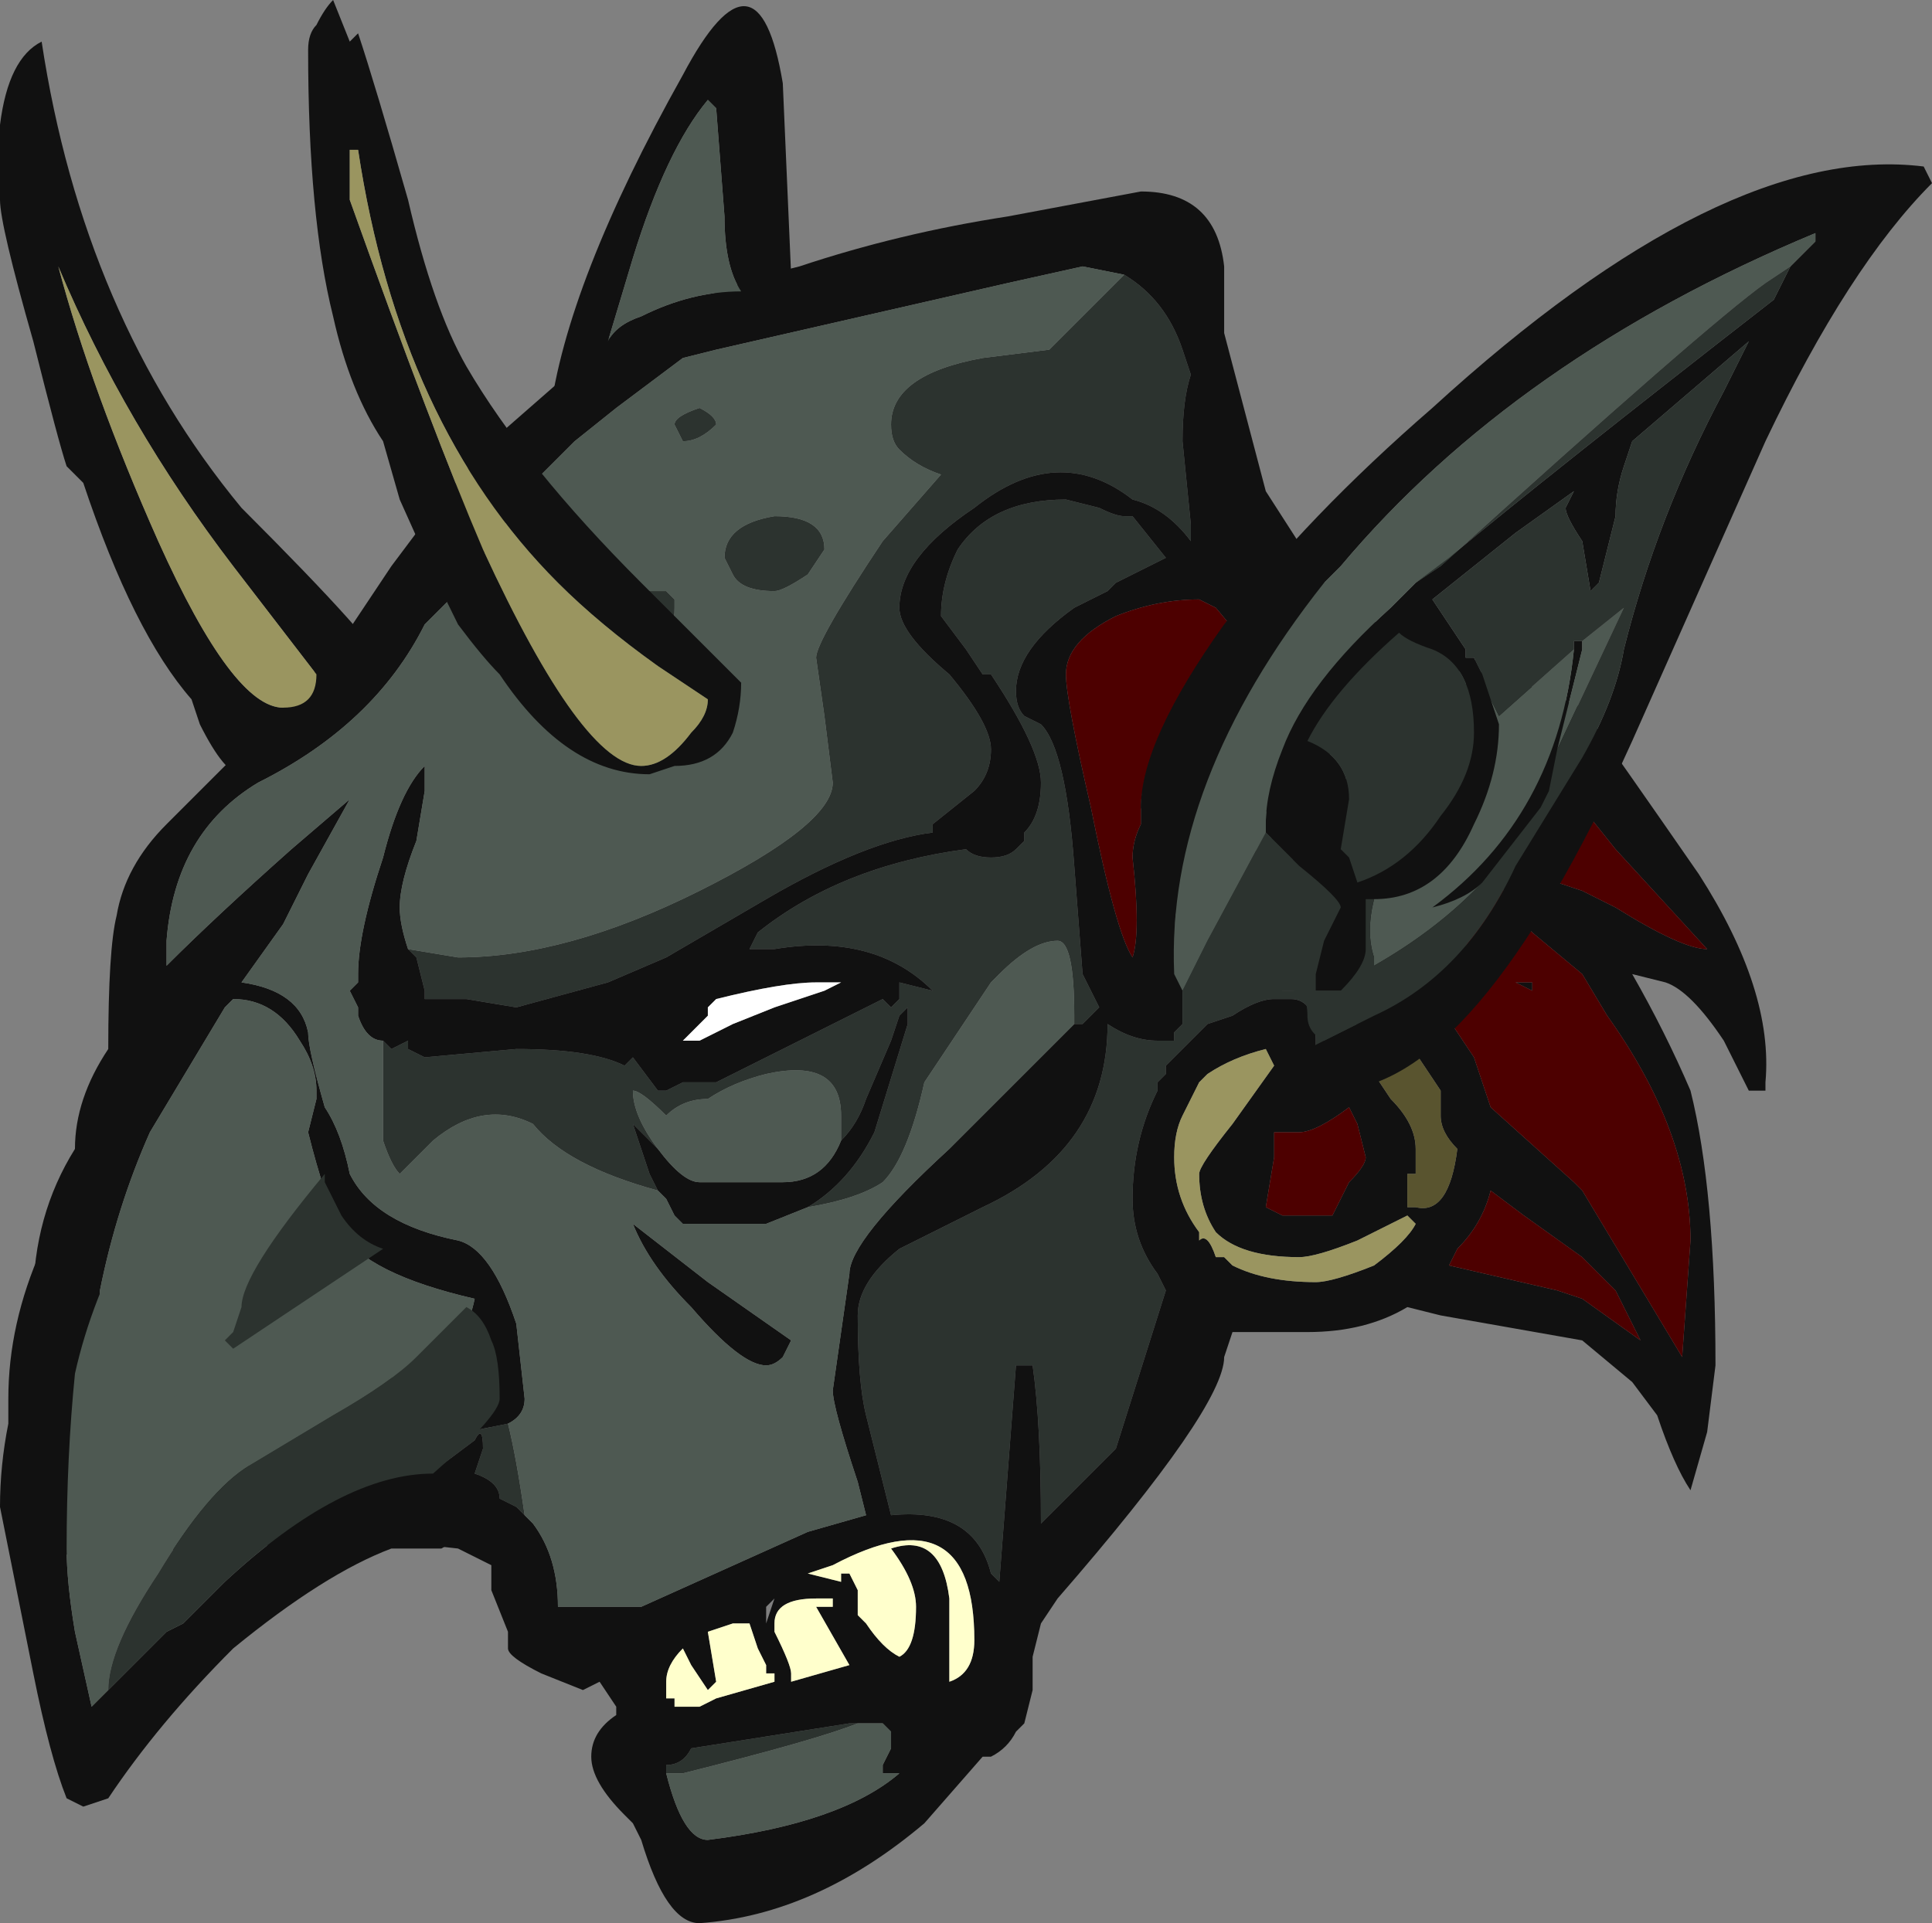 <?xml version="1.0" encoding="UTF-8" standalone="no"?>
<svg xmlns:ffdec="https://www.free-decompiler.com/flash" xmlns:xlink="http://www.w3.org/1999/xlink" ffdec:objectType="shape" height="11.55px" width="11.6px" xmlns="http://www.w3.org/2000/svg">
  <rect width="100%" height="100%" fill="#808080" stroke="none"/>
  <g transform="matrix(1.0, 0.0, 0.0, 1.0, -3.1, 14.65)">
    <path d="M9.85 -13.0 Q10.1 -12.85 10.2 -12.55 L10.25 -12.4 Q10.2 -12.25 10.2 -12.0 L10.25 -11.5 10.25 -11.4 Q10.1 -11.6 9.9 -11.65 9.45 -12.0 8.95 -11.6 8.5 -11.3 8.5 -11.0 8.5 -10.85 8.8 -10.6 9.05 -10.3 9.05 -10.15 9.05 -10.0 8.95 -9.9 L8.7 -9.7 8.7 -9.65 Q8.3 -9.6 7.7 -9.25 L7.1 -8.9 6.75 -8.75 6.2 -8.6 5.9 -8.65 5.65 -8.65 5.65 -8.7 5.6 -8.9 5.55 -8.95 5.85 -8.9 Q6.5 -8.9 7.3 -9.3 8.1 -9.7 8.1 -9.95 L8.05 -10.35 8.0 -10.7 Q8.0 -10.8 8.4 -11.4 L8.75 -11.8 Q8.6 -11.85 8.5 -11.95 8.45 -12.0 8.45 -12.1 8.45 -12.4 9.0 -12.5 L9.4 -12.55 9.85 -13.0 M5.4 -8.4 L5.45 -8.35 5.55 -8.4 5.55 -8.35 5.65 -8.3 6.2 -8.35 Q6.65 -8.35 6.85 -8.25 L6.9 -8.3 7.05 -8.1 7.1 -8.1 7.2 -8.15 7.4 -8.15 8.4 -8.65 8.45 -8.6 8.5 -8.65 8.5 -8.75 8.7 -8.7 Q8.35 -9.05 7.75 -8.95 L7.6 -8.95 7.65 -9.05 Q8.15 -9.45 8.9 -9.55 8.95 -9.5 9.05 -9.5 9.15 -9.5 9.2 -9.55 L9.25 -9.6 9.25 -9.65 Q9.35 -9.75 9.35 -9.95 9.35 -10.15 9.05 -10.6 L9.0 -10.6 8.9 -10.75 8.75 -10.95 Q8.75 -11.15 8.85 -11.35 9.05 -11.65 9.5 -11.65 L9.7 -11.6 Q9.8 -11.55 9.85 -11.55 L9.9 -11.55 10.1 -11.3 9.8 -11.15 9.75 -11.1 9.55 -11.0 Q9.2 -10.75 9.2 -10.5 9.2 -10.4 9.25 -10.35 L9.35 -10.3 Q9.5 -10.15 9.55 -9.45 L9.6 -8.8 9.7 -8.6 9.6 -8.5 9.55 -8.5 9.55 -8.55 Q9.55 -9.0 9.45 -9.0 9.3 -9.0 9.1 -8.8 L9.05 -8.75 8.65 -8.15 Q8.55 -7.7 8.4 -7.55 8.25 -7.45 7.95 -7.4 8.2 -7.55 8.35 -7.85 L8.55 -8.5 8.55 -8.6 8.5 -8.55 8.45 -8.4 8.3 -8.05 Q8.25 -7.9 8.15 -7.8 L8.15 -7.95 Q8.15 -8.3 7.7 -8.2 7.5 -8.15 7.35 -8.05 7.2 -8.05 7.1 -7.95 6.95 -8.1 6.9 -8.1 6.9 -7.95 7.05 -7.75 L6.9 -7.9 7.0 -7.6 7.05 -7.5 Q6.5 -7.65 6.3 -7.9 6.0 -8.05 5.7 -7.8 L5.5 -7.6 Q5.45 -7.65 5.4 -7.8 5.4 -7.95 5.4 -8.1 L5.4 -8.4 M6.25 -5.55 L6.2 -5.6 6.1 -5.65 Q6.1 -5.75 5.95 -5.8 L6.0 -5.95 Q6.0 -6.1 5.95 -6.0 L5.75 -5.85 3.65 -5.85 5.7 -6.45 5.9 -6.05 6.15 -6.1 Q6.2 -5.9 6.25 -5.55 M7.15 -12.1 Q7.15 -12.15 7.3 -12.2 7.4 -12.15 7.4 -12.1 7.3 -12.0 7.2 -12.0 L7.15 -12.1 M7.15 -11.05 L7.15 -11.0 Q7.15 -10.75 6.95 -10.75 L6.8 -11.1 7.1 -11.1 7.15 -11.05 M7.45 -11.3 Q7.45 -11.5 7.75 -11.55 8.05 -11.55 8.05 -11.35 L7.95 -11.2 Q7.8 -11.1 7.75 -11.1 7.55 -11.1 7.5 -11.2 L7.45 -11.3 M10.9 -10.0 L10.8 -8.7 11.2 -8.7 11.25 -8.45 11.0 -8.35 11.0 -8.4 Q11.0 -8.65 10.85 -8.65 L10.75 -8.65 Q10.65 -8.65 10.5 -8.55 L10.35 -8.5 10.1 -8.25 10.1 -8.2 10.05 -8.15 10.05 -8.1 Q9.9 -7.8 9.9 -7.45 9.9 -7.2 10.05 -7.0 L10.1 -6.9 9.8 -5.95 9.35 -5.5 Q9.35 -6.1 9.3 -6.45 L9.2 -6.45 9.1 -5.15 9.05 -5.2 Q8.95 -5.6 8.45 -5.55 L8.3 -6.15 Q8.25 -6.35 8.25 -6.75 8.25 -6.95 8.5 -7.15 L9.0 -7.4 Q9.75 -7.75 9.75 -8.5 9.9 -8.4 10.05 -8.4 L10.15 -8.4 10.15 -8.45 10.2 -8.5 10.2 -8.7 10.15 -9.15 10.9 -10.0 M12.35 -10.9 L12.3 -10.9 12.35 -10.9 M8.25 -4.3 Q8.0 -4.2 7.2 -4.0 L7.1 -4.0 7.1 -4.05 Q7.2 -4.05 7.25 -4.15 L8.2 -4.3 8.25 -4.3" fill="#2c332f" fill-rule="evenodd" stroke="none"/>
    <path d="M5.55 -8.95 L5.6 -8.9 5.65 -8.7 5.65 -8.65 5.9 -8.65 6.2 -8.6 6.75 -8.75 7.1 -8.9 7.7 -9.25 Q8.3 -9.6 8.7 -9.65 L8.7 -9.7 8.95 -9.9 Q9.05 -10.0 9.05 -10.15 9.05 -10.3 8.8 -10.6 8.5 -10.85 8.5 -11.0 8.5 -11.3 8.95 -11.6 9.45 -12.0 9.9 -11.65 10.1 -11.6 10.25 -11.4 L10.25 -11.5 10.2 -12.0 Q10.2 -12.25 10.25 -12.4 L10.2 -12.55 Q10.1 -12.85 9.85 -13.0 L9.6 -13.05 9.15 -12.95 7.4 -12.55 7.2 -12.5 6.8 -12.2 6.55 -12.0 6.3 -11.75 Q6.1 -11.45 5.8 -11.05 L5.65 -10.9 Q5.35 -10.3 4.65 -9.95 4.15 -9.65 4.1 -9.0 L4.1 -8.85 Q4.4 -9.15 4.85 -9.55 L5.2 -9.85 4.95 -9.4 4.8 -9.1 4.55 -8.75 Q4.9 -8.7 4.95 -8.45 4.95 -8.35 5.05 -8.0 5.15 -7.85 5.2 -7.6 5.35 -7.3 5.85 -7.2 6.05 -7.15 6.2 -6.7 L6.25 -6.25 Q6.25 -6.15 6.15 -6.1 L5.9 -6.05 5.7 -6.45 Q5.9 -6.6 5.95 -6.85 5.3 -7.0 5.15 -7.25 5.05 -7.45 4.95 -7.85 L5.0 -8.05 5.0 -8.1 Q5.0 -8.25 4.9 -8.4 4.75 -8.65 4.5 -8.65 L4.45 -8.6 4.0 -7.85 Q3.8 -7.4 3.7 -6.9 L3.65 -5.85 5.75 -5.85 5.95 -6.0 Q6.0 -6.1 6.0 -5.95 L5.95 -5.8 Q6.1 -5.75 6.1 -5.65 L6.2 -5.6 6.25 -5.55 6.3 -5.5 Q6.45 -5.3 6.45 -5.0 L6.95 -5.0 7.95 -5.45 8.3 -5.55 8.25 -5.75 Q8.1 -6.2 8.1 -6.3 L8.2 -7.0 Q8.2 -7.2 8.8 -7.75 L9.55 -8.5 9.6 -8.5 9.7 -8.6 9.6 -8.8 9.55 -9.45 Q9.5 -10.15 9.35 -10.3 L9.25 -10.35 Q9.2 -10.4 9.2 -10.5 9.2 -10.75 9.55 -11.0 L9.75 -11.1 9.8 -11.15 10.1 -11.3 9.9 -11.55 9.85 -11.55 Q9.8 -11.55 9.7 -11.6 L9.5 -11.65 Q9.05 -11.65 8.85 -11.35 8.75 -11.15 8.75 -10.95 L8.9 -10.75 9.0 -10.6 9.05 -10.6 Q9.35 -10.15 9.35 -9.95 9.35 -9.75 9.25 -9.65 L9.25 -9.6 9.2 -9.55 Q9.15 -9.5 9.05 -9.5 8.95 -9.5 8.9 -9.55 8.15 -9.45 7.65 -9.05 L7.6 -8.95 7.75 -8.95 Q8.35 -9.05 8.7 -8.7 L8.5 -8.75 8.5 -8.65 8.45 -8.6 8.4 -8.65 7.4 -8.15 7.2 -8.15 7.1 -8.1 7.05 -8.1 6.9 -8.3 6.85 -8.25 Q6.65 -8.35 6.2 -8.35 L5.65 -8.3 5.55 -8.35 5.55 -8.4 5.45 -8.35 5.4 -8.4 Q5.3 -8.4 5.25 -8.55 L5.25 -8.6 5.2 -8.7 5.25 -8.75 5.25 -8.8 Q5.25 -9.05 5.4 -9.5 5.5 -9.9 5.65 -10.05 L5.65 -9.9 5.6 -9.6 Q5.5 -9.35 5.5 -9.2 5.5 -9.1 5.55 -8.95 M10.45 -12.6 L10.45 -12.65 10.7 -11.7 11.15 -11.0 12.6 -10.4 Q12.85 -10.05 13.3 -9.4 13.75 -8.7 13.7 -8.15 L13.7 -8.1 13.6 -8.1 13.45 -8.4 Q13.25 -8.7 13.1 -8.75 L12.9 -8.8 Q13.1 -8.45 13.25 -8.1 13.4 -7.5 13.4 -6.45 L13.35 -6.05 13.25 -5.7 Q13.15 -5.85 13.05 -6.15 L12.9 -6.35 12.6 -6.6 11.75 -6.75 11.55 -6.8 Q11.3 -6.65 10.95 -6.65 L10.5 -6.65 10.45 -6.5 Q10.45 -6.2 9.45 -5.05 L9.35 -4.9 9.3 -4.7 9.3 -4.5 9.25 -4.3 9.2 -4.25 Q9.15 -4.15 9.05 -4.1 L9.0 -4.1 8.65 -3.7 Q8.0 -3.15 7.3 -3.1 7.1 -3.1 6.95 -3.6 L6.9 -3.7 6.85 -3.75 Q6.65 -3.95 6.65 -4.1 6.65 -4.25 6.8 -4.35 L6.8 -4.4 6.7 -4.55 6.6 -4.5 6.35 -4.6 Q6.15 -4.7 6.15 -4.75 L6.15 -4.85 6.05 -5.1 6.05 -5.25 5.85 -5.35 5.4 -5.4 3.2 -5.3 Q3.15 -5.35 3.15 -5.45 L3.15 -5.55 3.3 -6.85 Q3.3 -7.35 3.55 -7.75 3.55 -8.05 3.75 -8.35 3.75 -8.95 3.8 -9.15 3.85 -9.45 4.1 -9.7 L4.8 -10.4 5.15 -10.8 5.45 -11.25 5.75 -11.65 6.05 -12.0 6.85 -12.7 7.7 -13.0 7.9 -13.05 Q8.5 -13.25 9.15 -13.35 L9.95 -13.5 Q10.4 -13.5 10.45 -13.05 L10.45 -12.6 M10.3 -11.05 Q10.05 -11.05 9.8 -10.95 9.5 -10.8 9.5 -10.6 9.5 -10.45 9.65 -9.8 9.8 -9.05 9.9 -8.9 9.95 -9.05 9.9 -9.5 9.9 -9.6 9.95 -9.7 L9.95 -9.8 Q9.95 -10.2 10.65 -10.7 L10.4 -11.0 10.3 -11.05 M7.05 -7.75 Q7.2 -7.55 7.3 -7.55 L7.8 -7.55 Q8.05 -7.55 8.15 -7.8 8.25 -7.9 8.3 -8.05 L8.45 -8.4 8.5 -8.55 8.55 -8.6 8.55 -8.5 8.35 -7.85 Q8.2 -7.55 7.95 -7.4 L7.7 -7.3 7.2 -7.3 7.15 -7.35 7.1 -7.45 7.05 -7.5 7.0 -7.6 6.9 -7.9 7.05 -7.75 M8.0 -8.75 Q7.8 -8.75 7.4 -8.65 L7.35 -8.6 7.35 -8.55 7.2 -8.4 7.3 -8.4 7.5 -8.5 7.75 -8.6 8.05 -8.7 8.15 -8.75 8.0 -8.75 M10.15 -9.15 L10.2 -8.7 10.2 -8.5 10.15 -8.45 10.15 -8.4 10.05 -8.4 Q9.9 -8.4 9.75 -8.5 9.75 -7.75 9.0 -7.4 L8.5 -7.15 Q8.25 -6.95 8.25 -6.75 8.25 -6.35 8.3 -6.15 L8.45 -5.55 Q8.95 -5.6 9.05 -5.2 L9.1 -5.15 9.2 -6.45 9.3 -6.45 Q9.35 -6.1 9.35 -5.5 L9.8 -5.95 10.1 -6.9 10.05 -7.0 Q9.9 -7.2 9.9 -7.45 9.9 -7.8 10.05 -8.1 L10.05 -8.15 10.1 -8.2 10.1 -8.25 10.35 -8.5 10.5 -8.55 Q10.65 -8.65 10.75 -8.65 L10.85 -8.65 Q11.0 -8.65 11.0 -8.4 L11.0 -8.35 11.25 -8.45 11.2 -8.7 10.8 -8.7 10.9 -10.0 12.3 -10.9 12.35 -10.9 10.15 -9.15 M11.3 -8.25 L11.35 -8.2 11.45 -8.05 Q11.6 -7.9 11.6 -7.75 L11.6 -7.6 11.55 -7.6 11.55 -7.4 11.6 -7.4 Q11.8 -7.35 11.85 -7.75 11.75 -7.85 11.75 -7.95 L11.75 -8.1 11.55 -8.4 11.3 -8.25 M10.35 -8.2 L10.3 -8.15 10.2 -7.95 Q10.15 -7.85 10.15 -7.7 10.15 -7.45 10.3 -7.25 L10.3 -7.2 Q10.35 -7.25 10.4 -7.1 L10.45 -7.1 10.5 -7.05 Q10.7 -6.95 11.0 -6.95 11.1 -6.95 11.35 -7.05 11.55 -7.2 11.6 -7.3 L11.55 -7.35 11.25 -7.2 Q11.0 -7.1 10.9 -7.1 10.55 -7.1 10.4 -7.25 10.3 -7.4 10.3 -7.6 10.3 -7.65 10.5 -7.9 L10.75 -8.25 10.7 -8.35 Q10.5 -8.3 10.35 -8.2 M10.75 -7.7 L10.7 -7.4 10.8 -7.35 11.1 -7.35 11.2 -7.55 Q11.3 -7.65 11.3 -7.7 L11.25 -7.9 11.2 -8.0 Q11.0 -7.85 10.9 -7.85 L10.75 -7.85 10.75 -7.7 M8.8 -4.55 Q8.95 -4.6 8.95 -4.8 8.95 -5.7 8.1 -5.25 L7.95 -5.2 8.15 -5.15 8.15 -5.2 8.2 -5.2 8.25 -5.1 8.25 -4.95 8.3 -4.9 Q8.4 -4.75 8.5 -4.7 8.6 -4.75 8.6 -5.0 8.6 -5.15 8.45 -5.35 8.75 -5.45 8.8 -5.05 L8.8 -4.55 M7.25 -6.8 Q7.0 -7.05 6.9 -7.3 L7.35 -6.95 7.85 -6.6 7.8 -6.5 Q7.75 -6.45 7.7 -6.45 7.55 -6.45 7.25 -6.8 M7.2 -4.75 Q7.1 -4.65 7.1 -4.55 L7.1 -4.45 7.15 -4.45 7.15 -4.4 7.3 -4.4 7.4 -4.45 7.75 -4.55 7.75 -4.6 7.7 -4.6 7.7 -4.65 7.65 -4.75 7.6 -4.9 7.5 -4.9 7.35 -4.85 7.4 -4.55 7.35 -4.5 7.25 -4.65 7.2 -4.75 M8.25 -4.3 L8.2 -4.3 7.25 -4.15 Q7.2 -4.05 7.1 -4.05 L7.1 -4.0 Q7.2 -3.6 7.35 -3.6 8.15 -3.7 8.5 -4.0 L8.4 -4.0 8.4 -4.05 8.45 -4.15 8.45 -4.25 8.4 -4.3 8.25 -4.3 M8.1 -5.05 L8.0 -5.05 Q7.75 -5.05 7.75 -4.9 L7.75 -4.85 Q7.85 -4.65 7.85 -4.6 L7.85 -4.55 8.2 -4.65 8.0 -5.0 8.1 -5.0 8.1 -5.05 M7.7 -4.9 L7.75 -5.05 7.7 -5.0 7.7 -4.9 M12.6 -9.8 L12.45 -9.35 12.6 -9.3 12.8 -9.2 Q13.2 -8.95 13.35 -8.95 L12.8 -9.55 12.6 -9.8 M12.1 -9.45 L11.75 -8.6 11.95 -8.3 12.05 -8.0 12.55 -7.55 12.6 -7.5 13.2 -6.5 13.25 -7.2 Q13.25 -7.85 12.75 -8.55 L12.6 -8.8 12.3 -9.05 Q12.1 -9.25 12.1 -9.45 M12.3 -8.75 L12.3 -8.7 12.2 -8.75 12.3 -8.75 M11.85 -7.15 L11.8 -7.05 12.45 -6.9 12.6 -6.85 12.95 -6.6 12.8 -6.9 12.6 -7.1 12.25 -7.35 12.05 -7.5 Q12.0 -7.3 11.85 -7.15" fill="#111111" fill-rule="evenodd" stroke="none"/>
    <path d="M9.85 -13.0 L9.4 -12.55 9.0 -12.5 Q8.45 -12.4 8.45 -12.1 8.45 -12.0 8.5 -11.95 8.6 -11.85 8.75 -11.8 L8.4 -11.4 Q8.0 -10.8 8.0 -10.7 L8.05 -10.35 8.1 -9.95 Q8.1 -9.7 7.3 -9.3 6.5 -8.9 5.85 -8.9 L5.55 -8.95 Q5.5 -9.1 5.5 -9.2 5.5 -9.35 5.6 -9.6 L5.65 -9.9 5.65 -10.05 Q5.5 -9.9 5.4 -9.5 5.25 -9.05 5.25 -8.8 L5.25 -8.75 5.2 -8.7 5.25 -8.6 5.25 -8.55 Q5.3 -8.4 5.4 -8.4 L5.4 -8.1 Q5.4 -7.95 5.4 -7.8 5.45 -7.65 5.5 -7.6 L5.7 -7.8 Q6.0 -8.05 6.3 -7.9 6.5 -7.65 7.05 -7.5 L7.1 -7.45 7.15 -7.35 7.2 -7.3 7.7 -7.3 7.95 -7.4 Q8.25 -7.45 8.4 -7.55 8.55 -7.7 8.65 -8.15 L9.05 -8.75 9.1 -8.8 Q9.3 -9.0 9.45 -9.0 9.55 -9.0 9.55 -8.55 L9.55 -8.5 8.8 -7.75 Q8.2 -7.2 8.2 -7.0 L8.1 -6.3 Q8.1 -6.2 8.25 -5.75 L8.3 -5.55 7.95 -5.45 6.95 -5.0 6.45 -5.0 Q6.45 -5.3 6.3 -5.5 L6.25 -5.55 Q6.2 -5.9 6.15 -6.1 6.25 -6.15 6.25 -6.25 L6.2 -6.7 Q6.05 -7.15 5.85 -7.2 5.35 -7.3 5.2 -7.6 5.15 -7.85 5.05 -8.0 4.95 -8.35 4.95 -8.45 4.9 -8.7 4.55 -8.75 L4.8 -9.1 4.95 -9.4 5.2 -9.85 4.85 -9.55 Q4.4 -9.15 4.1 -8.85 L4.1 -9.0 Q4.15 -9.65 4.65 -9.95 5.35 -10.3 5.65 -10.9 L5.8 -11.05 Q6.1 -11.45 6.3 -11.75 L6.55 -12.0 6.8 -12.2 7.2 -12.5 7.4 -12.55 9.15 -12.95 9.6 -13.05 9.85 -13.0 M3.65 -5.85 L3.7 -6.9 Q3.8 -7.4 4.0 -7.85 L4.45 -8.6 4.5 -8.65 Q4.75 -8.65 4.9 -8.4 5.0 -8.25 5.0 -8.1 L5.0 -8.05 4.95 -7.85 Q5.05 -7.45 5.15 -7.25 5.3 -7.0 5.95 -6.85 5.9 -6.6 5.7 -6.45 L3.65 -5.85 M7.05 -7.75 Q6.9 -7.95 6.9 -8.1 6.95 -8.1 7.1 -7.95 7.2 -8.05 7.35 -8.05 7.5 -8.15 7.7 -8.2 8.15 -8.3 8.15 -7.95 L8.15 -7.8 Q8.05 -7.55 7.8 -7.55 L7.3 -7.55 Q7.2 -7.55 7.05 -7.75 M7.45 -11.3 L7.5 -11.2 Q7.55 -11.1 7.75 -11.1 7.8 -11.1 7.95 -11.2 L8.05 -11.35 Q8.05 -11.55 7.75 -11.55 7.45 -11.5 7.45 -11.3 M7.15 -11.05 L7.1 -11.1 6.8 -11.1 6.95 -10.75 Q7.15 -10.75 7.15 -11.0 L7.15 -11.05 M7.15 -12.1 L7.2 -12.0 Q7.3 -12.0 7.4 -12.1 7.4 -12.15 7.3 -12.2 7.15 -12.15 7.15 -12.1 M10.15 -9.15 L12.35 -10.9 12.3 -10.9 10.9 -10.0 10.15 -9.15 M7.25 -6.8 Q7.55 -6.45 7.7 -6.45 7.75 -6.45 7.8 -6.5 L7.85 -6.6 7.35 -6.95 6.9 -7.3 Q7.0 -7.05 7.25 -6.8 M7.1 -4.0 L7.2 -4.0 Q8.0 -4.2 8.25 -4.3 L8.4 -4.3 8.45 -4.25 8.45 -4.15 8.4 -4.05 8.4 -4.0 8.5 -4.0 Q8.15 -3.7 7.35 -3.6 7.2 -3.6 7.1 -4.0" fill="#4e5952" fill-rule="evenodd" stroke="none"/>
    <path d="M10.3 -11.05 L10.4 -11.0 10.65 -10.7 Q9.95 -10.2 9.95 -9.8 L9.95 -9.7 Q9.9 -9.6 9.9 -9.5 9.95 -9.05 9.9 -8.9 9.8 -9.05 9.65 -9.8 9.5 -10.45 9.5 -10.6 9.5 -10.8 9.8 -10.95 10.05 -11.05 10.3 -11.05 M10.75 -7.7 L10.75 -7.85 10.9 -7.85 Q11.0 -7.85 11.2 -8.0 L11.25 -7.9 11.3 -7.7 Q11.3 -7.65 11.2 -7.55 L11.1 -7.35 10.8 -7.35 10.7 -7.4 10.75 -7.7 M12.1 -9.45 Q12.1 -9.25 12.3 -9.05 L12.6 -8.8 12.75 -8.55 Q13.25 -7.85 13.25 -7.2 L13.2 -6.5 12.6 -7.5 12.55 -7.55 12.05 -8.0 11.95 -8.3 11.75 -8.6 12.1 -9.45 M12.6 -9.8 L12.8 -9.55 13.35 -8.95 Q13.2 -8.95 12.8 -9.2 L12.6 -9.3 12.45 -9.35 12.6 -9.8 M12.3 -8.75 L12.2 -8.75 12.3 -8.7 12.3 -8.75 M11.85 -7.15 Q12.0 -7.3 12.05 -7.5 L12.25 -7.35 12.6 -7.1 12.8 -6.9 12.95 -6.6 12.6 -6.85 12.45 -6.9 11.8 -7.05 11.85 -7.15" fill="#4d0000" fill-rule="evenodd" stroke="none"/>
    <path d="M10.35 -8.2 Q10.5 -8.3 10.7 -8.35 L10.75 -8.25 10.5 -7.9 Q10.3 -7.65 10.3 -7.6 10.3 -7.4 10.4 -7.25 10.55 -7.1 10.9 -7.1 11.0 -7.1 11.25 -7.2 L11.55 -7.35 11.6 -7.3 Q11.55 -7.2 11.35 -7.05 11.1 -6.95 11.0 -6.95 10.7 -6.95 10.5 -7.05 L10.45 -7.1 10.4 -7.1 Q10.35 -7.25 10.3 -7.2 L10.3 -7.25 Q10.15 -7.45 10.15 -7.7 10.15 -7.85 10.2 -7.95 L10.3 -8.15 10.35 -8.2" fill="#9a9560" fill-rule="evenodd" stroke="none"/>
    <path d="M11.3 -8.25 L11.55 -8.4 11.75 -8.1 11.75 -7.95 Q11.75 -7.85 11.85 -7.75 11.8 -7.35 11.6 -7.4 L11.55 -7.4 11.55 -7.6 11.6 -7.6 11.6 -7.75 Q11.6 -7.9 11.45 -8.05 L11.35 -8.2 11.3 -8.25" fill="#59542f" fill-rule="evenodd" stroke="none"/>
    <path d="M8.8 -4.55 L8.8 -5.05 Q8.75 -5.45 8.45 -5.35 8.6 -5.15 8.6 -5.0 8.6 -4.75 8.5 -4.7 8.4 -4.75 8.3 -4.9 L8.25 -4.95 8.25 -5.1 8.2 -5.2 8.15 -5.2 8.15 -5.15 7.95 -5.2 8.1 -5.25 Q8.95 -5.7 8.95 -4.8 8.95 -4.6 8.8 -4.55 M7.2 -4.75 L7.25 -4.65 7.35 -4.5 7.4 -4.55 7.35 -4.85 7.5 -4.9 7.6 -4.9 7.65 -4.75 7.7 -4.65 7.7 -4.6 7.75 -4.6 7.75 -4.55 7.4 -4.45 7.3 -4.4 7.15 -4.4 7.15 -4.45 7.1 -4.45 7.1 -4.55 Q7.1 -4.65 7.2 -4.75 M8.1 -5.05 L8.1 -5.0 8.0 -5.0 8.2 -4.65 7.85 -4.55 7.85 -4.6 Q7.85 -4.65 7.75 -4.85 L7.75 -4.9 Q7.75 -5.05 8.0 -5.05 L8.1 -5.05" fill="#ffffcc" fill-rule="evenodd" stroke="none"/>
    <path d="M8.0 -8.75 L8.15 -8.75 8.05 -8.7 7.75 -8.6 7.5 -8.5 7.3 -8.4 7.2 -8.4 7.35 -8.55 7.35 -8.6 7.4 -8.65 Q7.8 -8.75 8.0 -8.75" fill="#ffffff" fill-rule="evenodd" stroke="none"/>
    <path d="M5.25 -14.45 Q5.35 -14.15 5.55 -13.45 5.7 -12.8 5.9 -12.45 6.25 -11.85 6.95 -11.15 L7.55 -10.55 Q7.55 -10.4 7.5 -10.25 7.4 -10.05 7.15 -10.05 L7.0 -10.0 Q6.5 -10.0 6.1 -10.6 6.0 -10.7 5.85 -10.9 5.7 -11.2 5.5 -11.65 L5.4 -12.0 Q5.2 -12.3 5.1 -12.75 4.95 -13.35 4.95 -14.35 4.95 -14.45 5.0 -14.5 5.05 -14.6 5.1 -14.65 L5.2 -14.4 5.25 -14.45 M13.85 -13.05 L14.0 -13.2 14.0 -13.25 Q12.2 -12.5 11.15 -11.25 L11.05 -11.15 Q10.1 -9.95 10.15 -8.8 L10.15 -8.65 10.05 -8.6 10.0 -9.6 9.95 -9.6 10.0 -9.65 9.95 -9.8 Q9.95 -10.2 10.45 -10.9 10.95 -11.55 11.7 -12.2 13.45 -13.8 14.65 -13.65 L14.7 -13.55 Q14.2 -13.05 13.7 -12.0 L12.9 -10.2 Q11.95 -8.1 11.1 -8.1 10.85 -8.1 10.85 -8.3 L11.05 -8.4 11.35 -8.55 Q11.9 -8.8 12.2 -9.45 L12.6 -10.1 Q12.8 -10.45 12.85 -10.75 13.05 -11.55 13.45 -12.3 L13.6 -12.6 12.9 -12.0 12.85 -11.85 Q12.8 -11.7 12.8 -11.55 L12.7 -11.15 12.65 -11.1 12.6 -11.4 Q12.5 -11.55 12.5 -11.6 L12.55 -11.7 12.2 -11.45 11.7 -11.05 11.9 -10.75 11.9 -10.7 11.95 -10.7 12.0 -10.6 12.05 -10.45 12.1 -10.3 Q12.1 -10.0 11.95 -9.7 11.75 -9.25 11.35 -9.25 L11.3 -9.25 11.3 -8.95 Q11.3 -8.85 11.15 -8.7 L11.0 -8.7 11.0 -8.8 11.05 -9.0 11.15 -9.2 Q11.15 -9.25 10.9 -9.45 L10.7 -9.65 10.7 -9.7 Q10.7 -9.9 10.8 -10.15 10.95 -10.55 11.45 -11.0 L11.6 -11.15 11.8 -11.3 Q12.4 -11.8 13.75 -12.85 L13.85 -13.05 M7.65 -12.85 L7.6 -12.85 Q6.8 -12.5 6.6 -12.35 L6.45 -12.15 6.4 -12.15 Q6.5 -12.95 7.2 -14.2 7.65 -15.05 7.8 -14.15 L7.85 -13.0 Q7.85 -12.9 7.75 -12.9 L7.65 -12.85 M7.45 -13.35 L7.4 -14.0 7.35 -14.05 Q7.1 -13.75 6.9 -13.1 L6.75 -12.6 Q6.8 -12.7 6.95 -12.75 7.25 -12.9 7.55 -12.9 7.45 -13.05 7.45 -13.35 M7.05 -10.65 Q6.7 -10.9 6.45 -11.15 5.5 -12.1 5.25 -13.75 L5.2 -13.75 5.2 -13.45 Q5.7 -12.05 6.0 -11.35 6.6 -10.05 6.95 -10.05 7.1 -10.05 7.25 -10.25 7.35 -10.35 7.35 -10.45 L7.05 -10.65 M10.95 -10.2 Q11.2 -10.1 11.2 -9.85 L11.15 -9.55 11.2 -9.5 11.25 -9.35 Q11.55 -9.45 11.75 -9.75 11.95 -10.0 11.95 -10.25 11.95 -10.65 11.7 -10.75 11.55 -10.8 11.5 -10.85 11.1 -10.5 10.95 -10.2 M12.0 -9.35 Q11.9 -9.25 11.7 -9.2 12.45 -9.75 12.55 -10.75 L12.55 -10.8 12.6 -10.8 12.6 -10.75 12.45 -10.15 12.4 -9.9 12.35 -9.8 12.0 -9.35 M3.1 -13.9 Q3.15 -14.3 3.35 -14.4 3.6 -12.75 4.55 -11.6 5.4 -10.75 5.4 -10.65 5.25 -10.4 5.05 -10.3 4.95 -10.15 4.8 -10.15 L4.7 -10.15 Q4.65 -10.0 4.55 -10.0 4.45 -10.0 4.3 -10.3 L4.25 -10.45 Q3.9 -10.85 3.6 -11.75 L3.5 -11.85 Q3.45 -12.0 3.3 -12.6 3.1 -13.3 3.1 -13.45 L3.1 -13.9 M3.45 -13.05 Q3.65 -12.3 4.05 -11.4 4.5 -10.4 4.8 -10.4 5.0 -10.4 5.0 -10.6 L4.5 -11.25 Q3.85 -12.1 3.45 -13.05 M5.7 -5.8 Q6.05 -5.8 6.1 -5.55 L5.75 -5.35 5.45 -5.35 Q5.05 -5.2 4.5 -4.75 4.05 -4.3 3.75 -3.85 L3.6 -3.8 3.5 -3.85 Q3.4 -4.1 3.3 -4.6 L3.1 -5.6 Q3.1 -5.85 3.15 -6.1 L3.15 -6.25 Q3.15 -6.7 3.35 -7.15 3.45 -7.4 3.75 -7.9 4.1 -8.85 4.35 -9.0 L4.35 -8.95 Q3.7 -7.9 3.55 -6.4 3.5 -5.9 3.5 -5.35 3.5 -5.15 3.55 -4.85 L3.65 -4.4 3.8 -4.55 4.1 -4.85 4.2 -4.9 4.45 -5.15 Q5.15 -5.8 5.7 -5.8" fill="#111111" fill-rule="evenodd" stroke="none"/>
    <path d="M10.15 -8.8 Q10.1 -9.95 11.05 -11.15 L11.15 -11.25 Q12.2 -12.5 14.0 -13.25 L14.0 -13.2 13.85 -13.05 13.7 -12.95 Q13.35 -12.7 11.75 -11.25 L11.6 -11.15 11.45 -11.0 Q10.95 -10.55 10.8 -10.15 10.7 -9.9 10.7 -9.7 L10.7 -9.65 10.35 -9.0 10.2 -8.7 10.15 -8.8 M7.45 -13.35 Q7.45 -13.05 7.55 -12.9 7.25 -12.9 6.95 -12.75 6.8 -12.7 6.75 -12.6 L6.9 -13.1 Q7.1 -13.75 7.35 -14.05 L7.4 -14.0 7.45 -13.35 M11.35 -9.25 Q11.75 -9.25 11.95 -9.7 12.1 -10.0 12.1 -10.3 L12.05 -10.45 12.1 -10.35 12.55 -10.75 Q12.45 -9.75 11.7 -9.2 11.9 -9.25 12.0 -9.35 L11.95 -9.3 Q11.7 -9.05 11.35 -8.85 L11.35 -8.9 Q11.3 -9.05 11.35 -9.25 M3.55 -6.4 Q3.65 -6.85 3.9 -7.3 4.1 -7.65 4.2 -7.7 4.35 -7.75 4.35 -7.4 4.35 -7.15 4.15 -6.6 L4.05 -6.2 Q4.25 -6.35 4.5 -6.35 L4.9 -6.55 Q5.35 -6.75 5.7 -6.8 L5.9 -6.8 5.6 -6.5 Q5.45 -6.35 5.1 -6.15 L4.6 -5.85 Q4.35 -5.7 4.05 -5.2 3.75 -4.75 3.75 -4.5 L3.8 -4.55 3.65 -4.4 3.55 -4.85 Q3.5 -5.15 3.5 -5.35 3.5 -5.9 3.55 -6.4 M12.6 -10.8 L12.85 -11.0 12.45 -10.15 12.6 -10.75 12.6 -10.8" fill="#4e5952" fill-rule="evenodd" stroke="none"/>
    <path d="M7.05 -10.65 L7.35 -10.45 Q7.35 -10.35 7.25 -10.25 7.1 -10.05 6.95 -10.05 6.6 -10.05 6.0 -11.35 5.7 -12.05 5.2 -13.45 L5.2 -13.75 5.25 -13.75 Q5.5 -12.1 6.45 -11.15 6.7 -10.9 7.05 -10.65 M3.45 -13.05 Q3.85 -12.1 4.5 -11.25 L5.0 -10.6 Q5.0 -10.4 4.8 -10.4 4.5 -10.4 4.05 -11.4 3.65 -12.3 3.45 -13.05" fill="#9a9560" fill-rule="evenodd" stroke="none"/>
    <path d="M10.2 -8.7 L10.35 -9.0 10.7 -9.65 10.9 -9.45 Q11.15 -9.25 11.15 -9.2 L11.05 -9.0 11.0 -8.8 11.0 -8.7 11.15 -8.7 Q11.3 -8.85 11.3 -8.95 L11.3 -9.25 11.35 -9.25 Q11.3 -9.05 11.35 -8.9 L11.35 -8.85 Q11.7 -9.05 11.95 -9.3 L12.0 -9.35 12.35 -9.8 12.4 -9.9 12.45 -10.15 12.85 -11.0 12.6 -10.8 12.55 -10.8 12.55 -10.75 12.1 -10.35 12.05 -10.45 12.0 -10.6 11.95 -10.7 11.9 -10.7 11.9 -10.75 11.7 -11.05 12.2 -11.45 12.55 -11.7 12.5 -11.6 Q12.5 -11.55 12.6 -11.4 L12.65 -11.1 12.7 -11.15 12.8 -11.55 Q12.8 -11.7 12.85 -11.85 L12.9 -12.0 13.6 -12.6 13.45 -12.3 Q13.05 -11.55 12.85 -10.75 12.8 -10.45 12.6 -10.1 L12.2 -9.45 Q11.9 -8.8 11.35 -8.55 L11.05 -8.4 Q10.95 -8.45 10.95 -8.55 10.95 -8.7 10.85 -8.7 10.6 -8.7 10.5 -8.65 10.4 -8.55 10.35 -8.55 L10.3 -8.55 10.3 -8.6 10.2 -8.7 M11.6 -11.15 L11.75 -11.25 Q13.35 -12.7 13.7 -12.95 L13.85 -13.05 13.75 -12.85 Q12.4 -11.8 11.8 -11.3 L11.6 -11.15 M10.95 -10.2 Q11.1 -10.5 11.5 -10.85 11.55 -10.8 11.7 -10.75 11.95 -10.65 11.95 -10.25 11.95 -10.0 11.75 -9.75 11.55 -9.45 11.25 -9.35 L11.2 -9.5 11.15 -9.55 11.2 -9.85 Q11.2 -10.1 10.95 -10.2 M5.9 -6.8 Q6.0 -6.75 6.05 -6.6 6.1 -6.5 6.1 -6.25 6.1 -6.15 5.7 -5.8 5.15 -5.8 4.45 -5.15 L4.2 -4.9 4.1 -4.85 3.8 -4.55 3.75 -4.5 Q3.75 -4.75 4.05 -5.2 4.35 -5.7 4.6 -5.85 L5.1 -6.15 Q5.45 -6.35 5.6 -6.5 L5.9 -6.8 M5.05 -7.6 L5.05 -7.55 Q5.1 -7.45 5.15 -7.35 5.25 -7.2 5.4 -7.15 L4.5 -6.55 4.45 -6.6 4.5 -6.65 4.55 -6.8 Q4.55 -7.0 5.05 -7.6" fill="#2c332f" fill-rule="evenodd" stroke="none"/>
  </g>
</svg>
